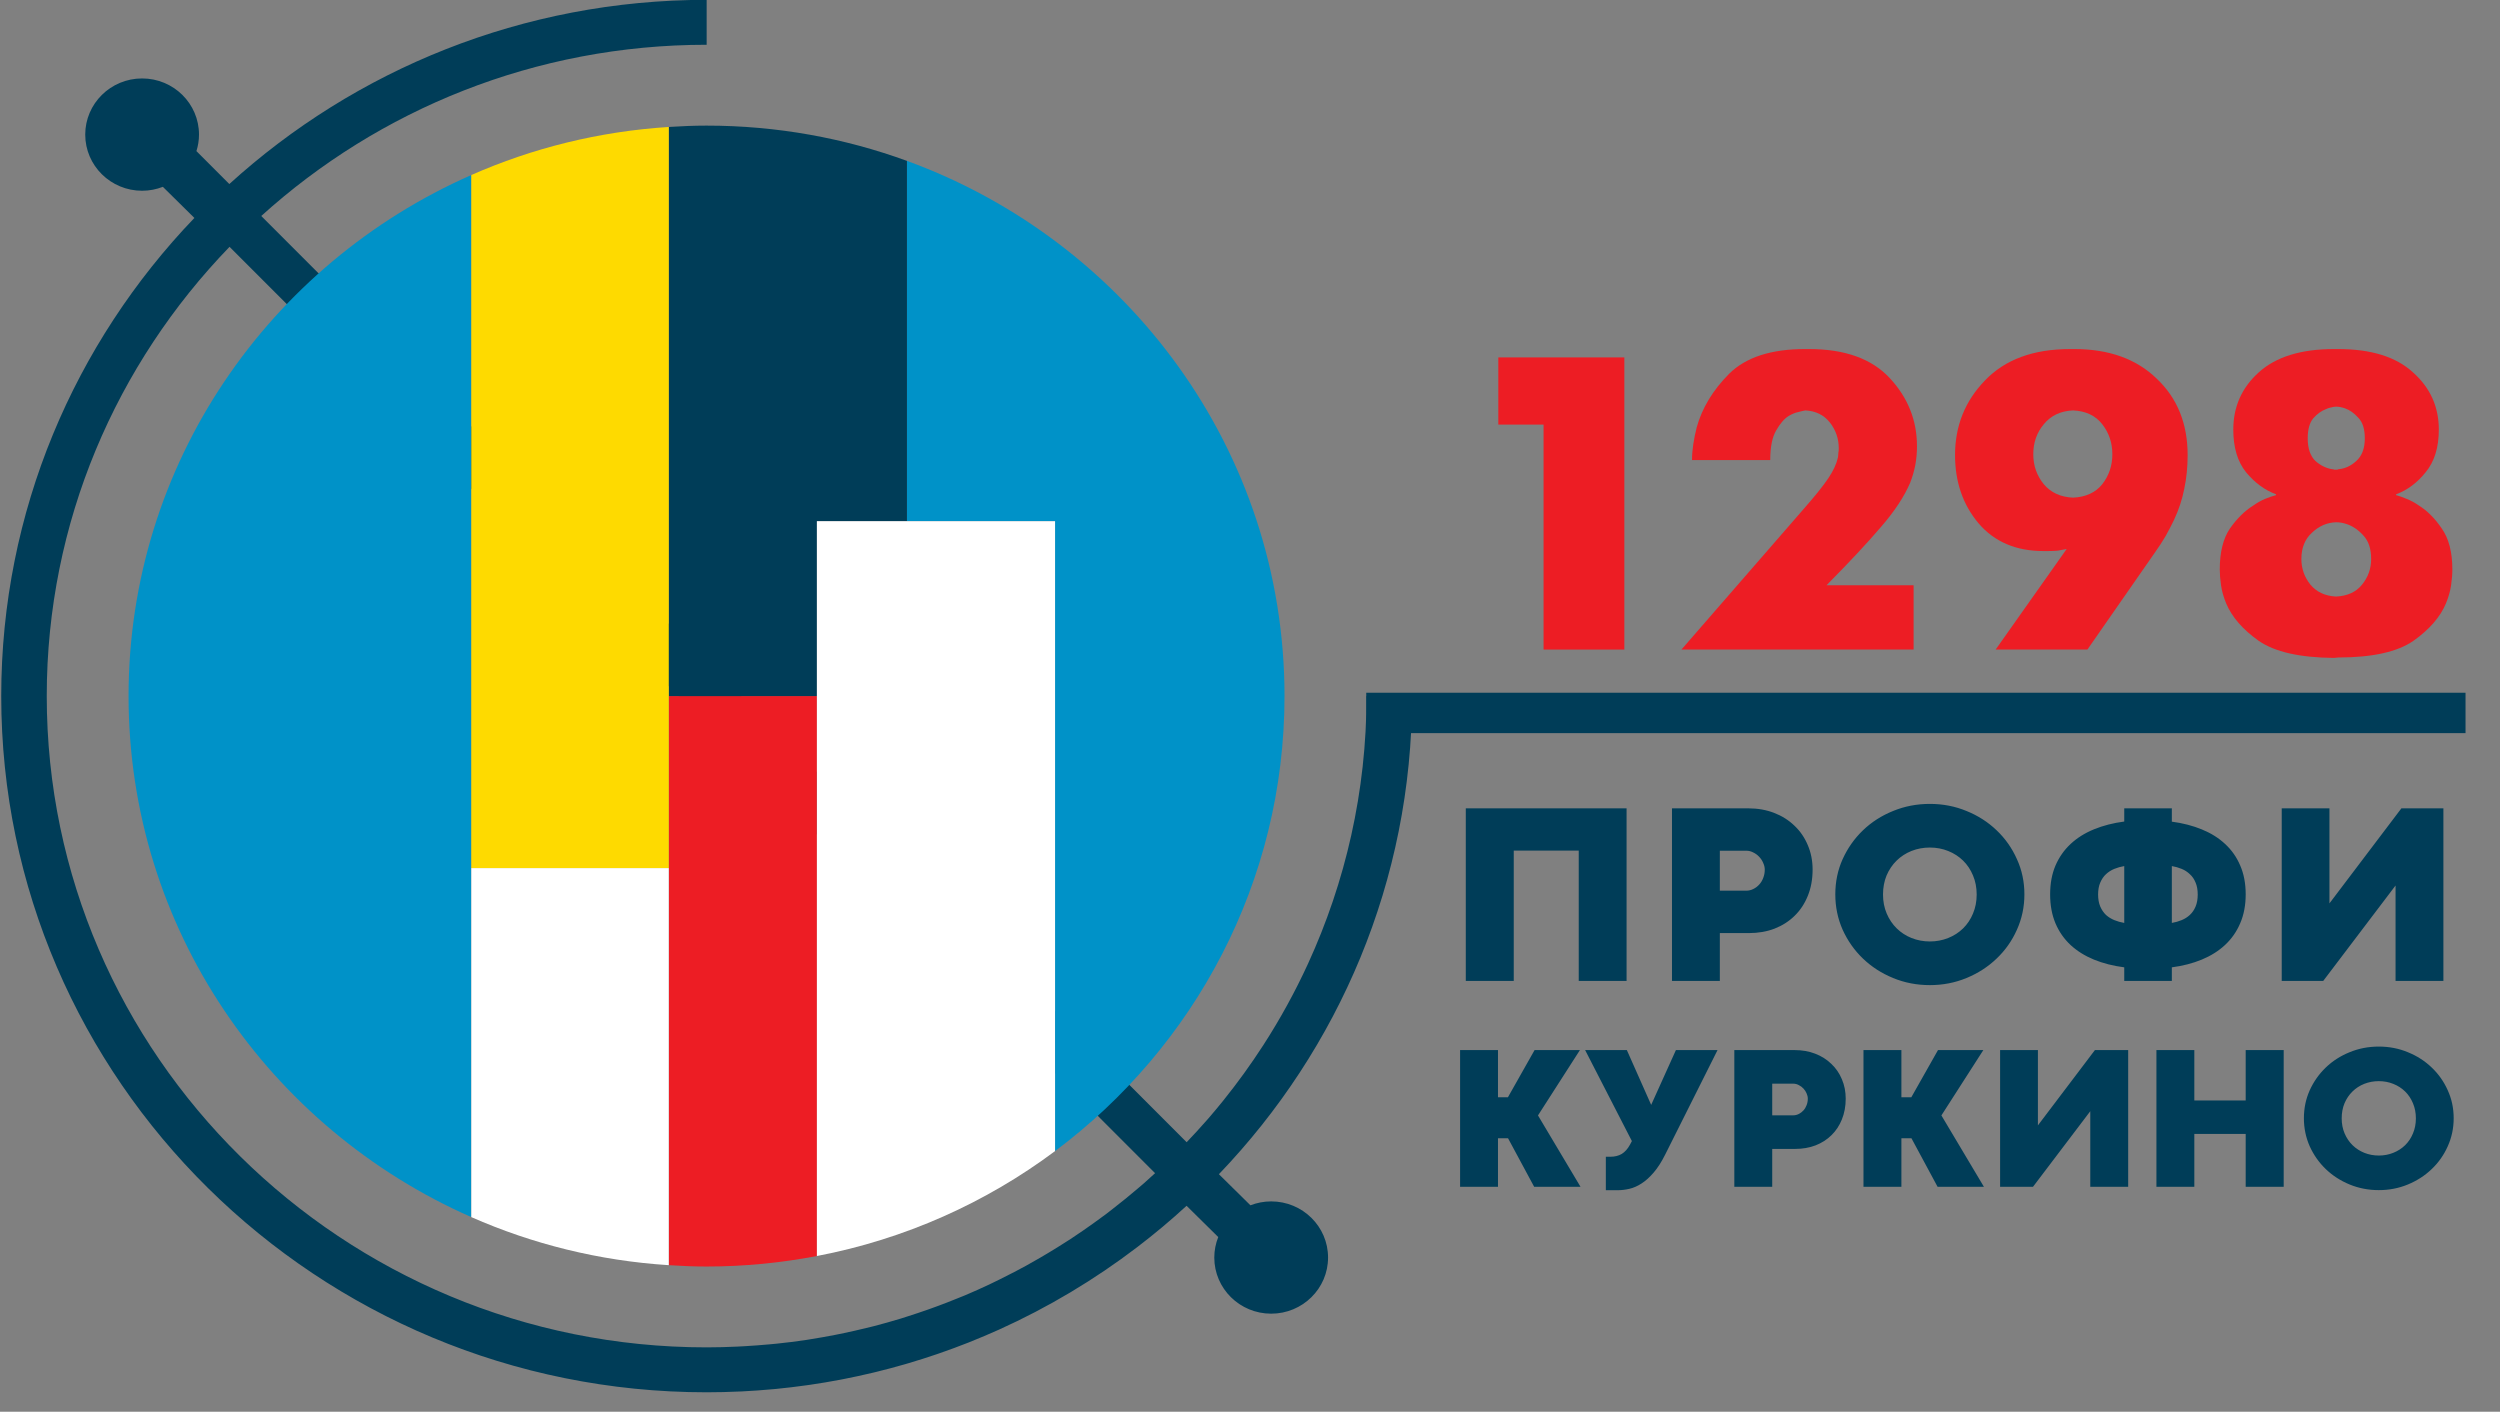 <svg width="170" height="96" viewBox="0 0 170 96" fill="none" xmlns="http://www.w3.org/2000/svg">
<rect x="0" y="0" width="170" height="96" fill="#808080" stroke="none"/>
<g clip-path="url(#clip0_114_2)">
<mask id="mask0_114_2" style="mask-type:luminance" maskUnits="userSpaceOnUse" x="-239" y="-157" width="450" height="314">
<path d="M-238.521 -156.859H210.98V156.837H-238.521V-156.859Z" fill="white"/>
</mask>
<g mask="url(#mask0_114_2)">
<path d="M3.179 47.332C3.179 35.496 7.918 24.737 15.609 16.784L78.545 79.777C78.297 80.005 78.047 80.234 77.793 80.457C77.668 80.566 77.541 80.672 77.415 80.78C76.844 81.269 76.26 81.744 75.665 82.204C75.509 82.324 75.356 82.448 75.199 82.566C74.907 82.785 74.611 82.998 74.314 83.211C74.097 83.366 73.879 83.519 73.66 83.67C73.374 83.867 73.089 84.062 72.799 84.252C72.514 84.439 72.225 84.619 71.936 84.799C71.533 85.05 71.126 85.295 70.714 85.535C70.394 85.72 70.073 85.905 69.748 86.083C69.492 86.223 69.233 86.36 68.974 86.495C68.644 86.668 68.312 86.835 67.978 87C67.74 87.116 67.504 87.235 67.265 87.347C66.722 87.602 66.176 87.848 65.621 88.082C65.439 88.158 65.254 88.228 65.071 88.303C64.646 88.476 64.218 88.644 63.787 88.803C63.565 88.886 63.342 88.966 63.118 89.045C62.67 89.203 62.22 89.354 61.767 89.498C61.595 89.552 61.424 89.611 61.251 89.663C60.636 89.85 60.016 90.024 59.391 90.186C59.226 90.228 59.059 90.266 58.895 90.306C58.401 90.428 57.906 90.541 57.407 90.646C57.208 90.688 57.01 90.729 56.812 90.768C56.243 90.879 55.671 90.981 55.096 91.071C55.005 91.085 54.915 91.103 54.825 91.116C54.157 91.216 53.483 91.3 52.806 91.37C52.636 91.388 52.465 91.402 52.294 91.418C51.763 91.467 51.229 91.507 50.693 91.538C50.507 91.549 50.322 91.561 50.137 91.569C49.445 91.6 48.751 91.621 48.052 91.621C23.309 91.621 3.179 71.753 3.179 47.332ZM86.44 81.695C85.941 81.695 85.467 81.791 85.029 81.96L82.886 79.846C82.891 79.841 82.896 79.835 82.9 79.83C91.028 71.345 96.019 59.904 96.019 47.333H92.924C92.924 53.824 91.49 59.987 88.938 65.548C88.065 67.448 87.06 69.277 85.935 71.024C85.921 71.046 85.907 71.068 85.893 71.089C85.064 72.371 84.17 73.609 83.216 74.797C83.185 74.835 83.155 74.873 83.125 74.91C82.82 75.288 82.508 75.661 82.191 76.029C82.144 76.083 82.095 76.137 82.048 76.191C81.608 76.695 81.154 77.186 80.692 77.671L17.765 14.687C25.753 7.461 36.388 3.044 48.052 3.044L48.052 -0.011C35.544 -0.011 24.143 4.745 15.594 12.514L13.357 10.275C13.469 9.92 13.532 9.544 13.532 9.152C13.532 7.044 11.801 5.334 9.664 5.334C7.528 5.334 5.796 7.044 5.796 9.152C5.796 11.261 7.528 12.971 9.664 12.971C10.163 12.971 10.637 12.874 11.075 12.705L13.218 14.82C5.082 23.307 0.084 34.754 0.084 47.332C0.084 73.438 21.602 94.676 48.052 94.676C48.807 94.676 49.559 94.656 50.305 94.622C50.349 94.62 50.394 94.619 50.438 94.617C51.157 94.582 51.87 94.529 52.579 94.464C52.649 94.457 52.72 94.452 52.79 94.445C53.482 94.378 54.169 94.294 54.852 94.198C54.936 94.186 55.02 94.175 55.103 94.163C55.778 94.065 56.447 93.951 57.111 93.826C57.199 93.809 57.287 93.792 57.374 93.775C58.036 93.646 58.693 93.503 59.344 93.347C59.43 93.327 59.516 93.306 59.601 93.285C60.255 93.125 60.905 92.952 61.549 92.765C61.624 92.743 61.699 92.721 61.774 92.699C62.428 92.506 63.075 92.3 63.716 92.081C63.775 92.061 63.833 92.04 63.891 92.02C64.548 91.792 65.199 91.553 65.843 91.298C65.877 91.284 65.91 91.27 65.944 91.257C66.611 90.991 67.271 90.712 67.923 90.418C67.924 90.418 67.924 90.418 67.924 90.418C71.287 88.901 74.442 87.01 77.336 84.802C77.339 84.799 77.343 84.796 77.346 84.794C77.92 84.356 78.484 83.905 79.036 83.442C79.043 83.436 79.05 83.43 79.057 83.425C79.608 82.963 80.148 82.489 80.677 82.003C80.681 82.001 80.684 81.998 80.688 81.995L82.841 84.12C82.669 84.552 82.572 85.021 82.572 85.513C82.572 87.621 84.304 89.33 86.44 89.33C88.576 89.33 90.308 87.621 90.308 85.513C90.308 83.404 88.576 81.695 86.44 81.695Z" fill="#003D58"/>
</g>
<path d="M104.963 44.171V28.873H101.886V24.303H102.174H110.456V44.171H110.168H104.963Z" fill="#ED1D24"/>
<path d="M130.125 39.8V44.17H129.837H114.338L122.677 34.578C123.425 33.726 123.971 33.045 124.316 32.534C124.661 32.023 124.882 31.55 124.978 31.115C124.997 31.001 125.007 30.897 125.007 30.803C125.026 30.708 125.036 30.604 125.036 30.491C125.036 29.828 124.834 29.242 124.432 28.731C124.029 28.22 123.473 27.946 122.764 27.908C122.649 27.927 122.486 27.965 122.275 28.021C122.083 28.059 121.872 28.144 121.642 28.277C121.336 28.466 121.048 28.797 120.78 29.27C120.511 29.724 120.377 30.396 120.377 31.285H120.089H115.057C115.057 30.945 115.086 30.585 115.143 30.207C115.201 29.828 115.278 29.45 115.373 29.071C115.738 27.747 116.476 26.526 117.588 25.41C118.719 24.294 120.435 23.736 122.735 23.736H123.023C125.457 23.736 127.288 24.398 128.515 25.722C129.742 27.047 130.355 28.589 130.355 30.349C130.355 30.784 130.317 31.209 130.24 31.626C130.164 32.023 130.049 32.42 129.895 32.818C129.493 33.764 128.831 34.767 127.911 35.826C127.01 36.886 125.774 38.21 124.202 39.8H130.125Z" fill="#ED1D24"/>
<path d="M141.656 44.17H135.703L140.534 37.331C140.343 37.368 140.141 37.406 139.931 37.444C139.72 37.463 139.49 37.472 139.24 37.472H138.953C137.093 37.472 135.627 36.848 134.553 35.599C133.48 34.331 132.943 32.78 132.943 30.945C132.943 28.958 133.623 27.264 134.985 25.864C136.346 24.445 138.272 23.736 140.765 23.736H141.052C143.41 23.736 145.279 24.407 146.659 25.751C148.059 27.075 148.759 28.806 148.759 30.945C148.759 31.758 148.682 32.525 148.529 33.243C148.394 33.944 148.164 34.644 147.838 35.344C147.666 35.703 147.474 36.072 147.263 36.451C147.052 36.81 146.813 37.179 146.544 37.557L141.943 44.17H141.656ZM140.966 27.908C140.122 27.946 139.461 28.258 138.982 28.844C138.502 29.412 138.263 30.093 138.263 30.888C138.263 31.664 138.502 32.345 138.982 32.931C139.461 33.499 140.122 33.802 140.966 33.84C141.828 33.802 142.49 33.499 142.95 32.931C143.41 32.345 143.64 31.664 143.64 30.888C143.64 30.112 143.41 29.431 142.95 28.844C142.49 28.258 141.828 27.946 140.966 27.908Z" fill="#ED1D24"/>
<path d="M162.935 33.612V33.669C163.146 33.726 163.386 33.811 163.654 33.925C163.942 34.038 164.22 34.19 164.488 34.379C165.063 34.738 165.581 35.259 166.041 35.94C166.52 36.621 166.76 37.548 166.76 38.721C166.76 39.043 166.731 39.402 166.674 39.8C166.616 40.197 166.501 40.604 166.329 41.02C165.945 41.947 165.207 42.799 164.114 43.575C163.022 44.331 161.315 44.71 158.996 44.71L158.708 44.738C156.389 44.719 154.682 44.331 153.59 43.575C152.497 42.799 151.759 41.947 151.375 41.02C151.203 40.604 151.088 40.197 151.03 39.8C150.973 39.402 150.944 39.043 150.944 38.721C150.944 37.548 151.174 36.621 151.634 35.94C152.113 35.259 152.641 34.738 153.216 34.379C153.484 34.19 153.753 34.038 154.021 33.925C154.309 33.811 154.558 33.726 154.769 33.669V33.612C154.002 33.329 153.321 32.827 152.727 32.108C152.152 31.389 151.864 30.424 151.864 29.213C151.864 27.662 152.439 26.366 153.59 25.325C154.759 24.265 156.465 23.736 158.708 23.736H158.996C161.239 23.736 162.935 24.265 164.086 25.325C165.255 26.366 165.84 27.662 165.84 29.213C165.84 30.424 165.542 31.389 164.948 32.108C164.373 32.827 163.702 33.329 162.935 33.612ZM158.852 40.566C159.619 40.528 160.204 40.263 160.606 39.771C161.028 39.26 161.239 38.674 161.239 38.012C161.239 37.312 161.057 36.772 160.692 36.394C160.347 36.015 159.964 35.76 159.542 35.627C159.427 35.59 159.312 35.561 159.197 35.542C159.082 35.523 158.967 35.514 158.852 35.514C158.239 35.533 157.692 35.77 157.213 36.224C156.734 36.659 156.494 37.255 156.494 38.012C156.494 38.655 156.695 39.232 157.098 39.743C157.52 40.254 158.104 40.528 158.852 40.566ZM158.852 31.938C158.871 31.938 158.89 31.938 158.91 31.938C158.948 31.938 158.977 31.928 158.996 31.91C159.456 31.872 159.868 31.683 160.232 31.342C160.616 31.001 160.807 30.49 160.807 29.809C160.807 29.185 160.664 28.721 160.376 28.419C160.088 28.097 159.782 27.879 159.456 27.766C159.341 27.728 159.235 27.7 159.14 27.681C159.044 27.662 158.948 27.652 158.852 27.652C158.756 27.652 158.641 27.671 158.507 27.709C158.392 27.728 158.277 27.766 158.162 27.823C157.855 27.936 157.568 28.144 157.299 28.447C157.05 28.75 156.925 29.204 156.925 29.809C156.925 30.49 157.098 31.001 157.443 31.342C157.807 31.663 158.2 31.853 158.622 31.91C158.66 31.91 158.699 31.919 158.737 31.938C158.775 31.938 158.814 31.938 158.852 31.938Z" fill="#ED1D24"/>
<mask id="mask1_114_2" style="mask-type:luminance" maskUnits="userSpaceOnUse" x="-239" y="-157" width="450" height="314">
<path d="M-238.521 -156.859H210.98V156.837H-238.521V-156.859Z" fill="white"/>
</mask>
<g mask="url(#mask1_114_2)">
<path d="M167.656 47.108H92.904L92.929 49.852H167.656V47.108Z" fill="#003D58"/>
<path d="M45.477 47.333H55.549V85.409C53.119 85.873 50.612 86.124 48.044 86.124C47.181 86.124 46.326 86.086 45.477 86.032V59.028V47.333Z" fill="#ED1D24"/>
<path d="M61.672 35.442V10.94C76.66 16.409 87.347 30.638 87.347 47.333C87.347 59.97 81.221 71.192 71.744 78.274V35.442H61.672Z" fill="#0092C8"/>
<path d="M32.047 11.902V59.029V82.763C18.317 76.714 8.742 63.132 8.742 47.333C8.742 31.534 18.317 17.951 32.047 11.902Z" fill="#0092C8"/>
<path d="M55.549 35.442V47.333H45.477V8.633C46.327 8.579 47.181 8.542 48.045 8.542C52.836 8.542 57.426 9.391 61.672 10.94V35.442H55.549Z" fill="#003D58"/>
<path d="M45.477 59.028V86.032C40.719 85.729 36.195 84.59 32.047 82.763V59.028H45.477Z" fill="white"/>
<path d="M45.477 47.333V59.028H32.047V11.902C36.195 10.075 40.719 8.937 45.477 8.633V47.333Z" fill="#FEDA00"/>
<path d="M55.549 35.442H61.672H71.744V78.274C67.055 81.778 61.545 84.264 55.549 85.409V47.333V35.442Z" fill="white"/>
</g>
<path d="M99.674 54.967H110.607V66.703H107.354V57.84H102.935V66.703H99.674V54.967ZM113.695 54.967H118.882C119.52 54.967 120.107 55.07 120.642 55.277C121.177 55.484 121.637 55.775 122.023 56.149C122.414 56.517 122.716 56.957 122.929 57.469C123.148 57.976 123.257 58.531 123.257 59.135C123.257 59.791 123.148 60.386 122.929 60.921C122.716 61.45 122.417 61.902 122.032 62.276C121.652 62.65 121.197 62.94 120.668 63.148C120.139 63.349 119.558 63.45 118.925 63.45H116.949V66.703H113.695V54.967ZM118.735 60.567C118.908 60.567 119.069 60.53 119.218 60.455C119.374 60.38 119.509 60.28 119.624 60.153C119.745 60.021 119.837 59.868 119.9 59.696C119.969 59.523 120.004 59.336 120.004 59.135C120.004 58.985 119.969 58.836 119.9 58.686C119.837 58.531 119.748 58.393 119.633 58.272C119.517 58.145 119.382 58.045 119.227 57.97C119.077 57.889 118.916 57.849 118.744 57.849H116.949V60.567H118.735ZM131.23 66.988C130.344 66.988 129.509 66.827 128.727 66.504C127.945 66.182 127.263 65.742 126.682 65.184C126.101 64.626 125.641 63.973 125.301 63.225C124.967 62.471 124.801 61.669 124.801 60.818C124.801 59.96 124.967 59.161 125.301 58.419C125.641 57.671 126.101 57.018 126.682 56.46C127.263 55.902 127.945 55.464 128.727 55.148C129.509 54.826 130.344 54.665 131.23 54.665C132.116 54.665 132.947 54.826 133.724 55.148C134.506 55.464 135.188 55.902 135.769 56.46C136.356 57.018 136.816 57.671 137.149 58.419C137.489 59.161 137.659 59.96 137.659 60.818C137.659 61.669 137.489 62.471 137.149 63.225C136.816 63.973 136.356 64.626 135.769 65.184C135.188 65.742 134.506 66.182 133.724 66.504C132.947 66.827 132.116 66.988 131.23 66.988ZM131.23 64.019C131.673 64.019 132.087 63.941 132.472 63.786C132.863 63.631 133.203 63.412 133.491 63.13C133.778 62.848 134.003 62.512 134.164 62.121C134.33 61.729 134.414 61.298 134.414 60.826C134.414 60.354 134.33 59.923 134.164 59.532C134.003 59.141 133.778 58.804 133.491 58.522C133.203 58.24 132.863 58.022 132.472 57.866C132.087 57.711 131.673 57.633 131.23 57.633C130.787 57.633 130.369 57.711 129.978 57.866C129.593 58.022 129.256 58.24 128.969 58.522C128.681 58.804 128.454 59.141 128.287 59.532C128.126 59.923 128.045 60.354 128.045 60.826C128.045 61.298 128.129 61.729 128.296 62.121C128.462 62.512 128.69 62.848 128.977 63.13C129.265 63.412 129.601 63.631 129.987 63.786C130.378 63.941 130.792 64.019 131.23 64.019ZM144.449 65.779C143.695 65.682 143.008 65.506 142.387 65.253C141.771 65 141.242 64.669 140.799 64.261C140.356 63.846 140.013 63.355 139.772 62.785C139.53 62.21 139.409 61.554 139.409 60.818C139.409 60.081 139.53 59.428 139.772 58.859C140.019 58.289 140.361 57.8 140.799 57.392C141.242 56.977 141.774 56.644 142.395 56.391C143.016 56.138 143.701 55.962 144.449 55.864V54.967H147.685V55.873C148.427 55.971 149.106 56.146 149.722 56.399C150.343 56.652 150.872 56.983 151.309 57.392C151.752 57.8 152.095 58.289 152.336 58.859C152.584 59.428 152.707 60.081 152.707 60.818C152.707 61.548 152.584 62.201 152.336 62.776C152.095 63.346 151.752 63.838 151.309 64.252C150.872 64.661 150.343 64.994 149.722 65.253C149.106 65.506 148.427 65.682 147.685 65.779V66.703H144.449V65.779ZM144.449 58.893C144.213 58.933 143.989 58.997 143.776 59.083C143.563 59.169 143.373 59.29 143.206 59.446C143.045 59.595 142.916 59.785 142.818 60.015C142.72 60.239 142.671 60.51 142.671 60.826C142.671 61.143 142.72 61.416 142.818 61.646C142.916 61.87 143.045 62.06 143.206 62.215C143.373 62.365 143.563 62.483 143.776 62.569C143.989 62.656 144.213 62.719 144.449 62.759V58.893ZM147.685 62.759C147.921 62.719 148.142 62.656 148.35 62.569C148.562 62.483 148.749 62.365 148.91 62.215C149.077 62.06 149.207 61.87 149.299 61.646C149.397 61.416 149.445 61.143 149.445 60.826C149.445 60.51 149.397 60.239 149.299 60.015C149.207 59.785 149.077 59.595 148.91 59.446C148.749 59.29 148.562 59.169 148.35 59.083C148.142 58.997 147.921 58.933 147.685 58.893V62.759ZM162.898 66.703V60.214L157.979 66.703H155.157V54.967H158.402V61.43L163.295 54.967H166.151V66.703H162.898ZM101.863 71.406V74.612H102.54L104.351 71.406H107.434L104.583 75.849L107.475 80.703H104.324L102.546 77.401H101.863V80.703H99.286V71.406H101.863ZM109.197 78.659H109.498C109.804 78.659 110.063 78.595 110.278 78.468C110.496 78.335 110.683 78.126 110.838 77.839L110.968 77.593L107.789 71.406H110.626L112.28 75.132L113.962 71.406H116.792L113.231 78.515C112.98 79.017 112.718 79.425 112.445 79.739C112.176 80.053 111.902 80.3 111.624 80.477C111.351 80.655 111.075 80.776 110.797 80.84C110.524 80.903 110.255 80.935 109.99 80.935H109.197V78.659ZM117.934 71.406H122.042C122.548 71.406 123.013 71.488 123.436 71.652C123.86 71.816 124.225 72.046 124.53 72.343C124.84 72.634 125.079 72.983 125.248 73.388C125.421 73.79 125.508 74.229 125.508 74.708C125.508 75.227 125.421 75.699 125.248 76.123C125.079 76.542 124.842 76.9 124.537 77.196C124.236 77.492 123.876 77.722 123.457 77.886C123.038 78.046 122.577 78.126 122.076 78.126H120.511V80.703H117.934V71.406ZM121.926 75.843C122.062 75.843 122.19 75.813 122.309 75.754C122.432 75.694 122.539 75.615 122.63 75.514C122.726 75.41 122.798 75.289 122.849 75.152C122.903 75.015 122.931 74.867 122.931 74.708C122.931 74.589 122.903 74.471 122.849 74.352C122.798 74.229 122.728 74.12 122.637 74.024C122.546 73.924 122.438 73.844 122.315 73.785C122.197 73.721 122.069 73.689 121.933 73.689H120.511V75.843H121.926ZM129.295 71.406V74.612H129.971L131.783 71.406H134.866L132.015 75.849L134.907 80.703H131.756L129.978 77.401H129.295V80.703H126.717V71.406H129.295ZM142.139 80.703V75.562L138.243 80.703H136.007V71.406H138.578V76.526L142.453 71.406H144.716V80.703H142.139ZM146.637 71.406H149.214V74.831H152.707V71.406H155.291V80.703H152.707V77.107H149.214V80.703H146.637V71.406ZM161.758 80.928C161.056 80.928 160.395 80.801 159.775 80.546C159.155 80.29 158.615 79.942 158.155 79.5C157.695 79.058 157.33 78.54 157.061 77.948C156.797 77.351 156.665 76.715 156.665 76.041C156.665 75.362 156.797 74.728 157.061 74.14C157.33 73.548 157.695 73.031 158.155 72.589C158.615 72.147 159.155 71.8 159.775 71.55C160.395 71.294 161.056 71.167 161.758 71.167C162.459 71.167 163.118 71.294 163.733 71.55C164.353 71.8 164.893 72.147 165.353 72.589C165.818 73.031 166.183 73.548 166.447 74.14C166.716 74.728 166.85 75.362 166.85 76.041C166.85 76.715 166.716 77.351 166.447 77.948C166.183 78.54 165.818 79.058 165.353 79.5C164.893 79.942 164.353 80.29 163.733 80.546C163.118 80.801 162.459 80.928 161.758 80.928ZM161.758 78.577C162.109 78.577 162.437 78.515 162.742 78.392C163.052 78.269 163.321 78.096 163.549 77.873C163.777 77.65 163.954 77.383 164.082 77.073C164.214 76.763 164.28 76.421 164.28 76.048C164.28 75.674 164.214 75.332 164.082 75.022C163.954 74.712 163.777 74.446 163.549 74.222C163.321 73.999 163.052 73.826 162.742 73.703C162.437 73.58 162.109 73.518 161.758 73.518C161.407 73.518 161.076 73.58 160.766 73.703C160.461 73.826 160.194 73.999 159.967 74.222C159.739 74.446 159.559 74.712 159.427 75.022C159.299 75.332 159.235 75.674 159.235 76.048C159.235 76.421 159.301 76.763 159.433 77.073C159.566 77.383 159.746 77.65 159.973 77.873C160.201 78.096 160.468 78.269 160.773 78.392C161.083 78.515 161.411 78.577 161.758 78.577Z" fill="#003D58"/>
</g>
<defs>
<clipPath id="clip0_114_2">
<rect width="170" height="95.099" fill="white"/>
</clipPath>
</defs>
</svg>
